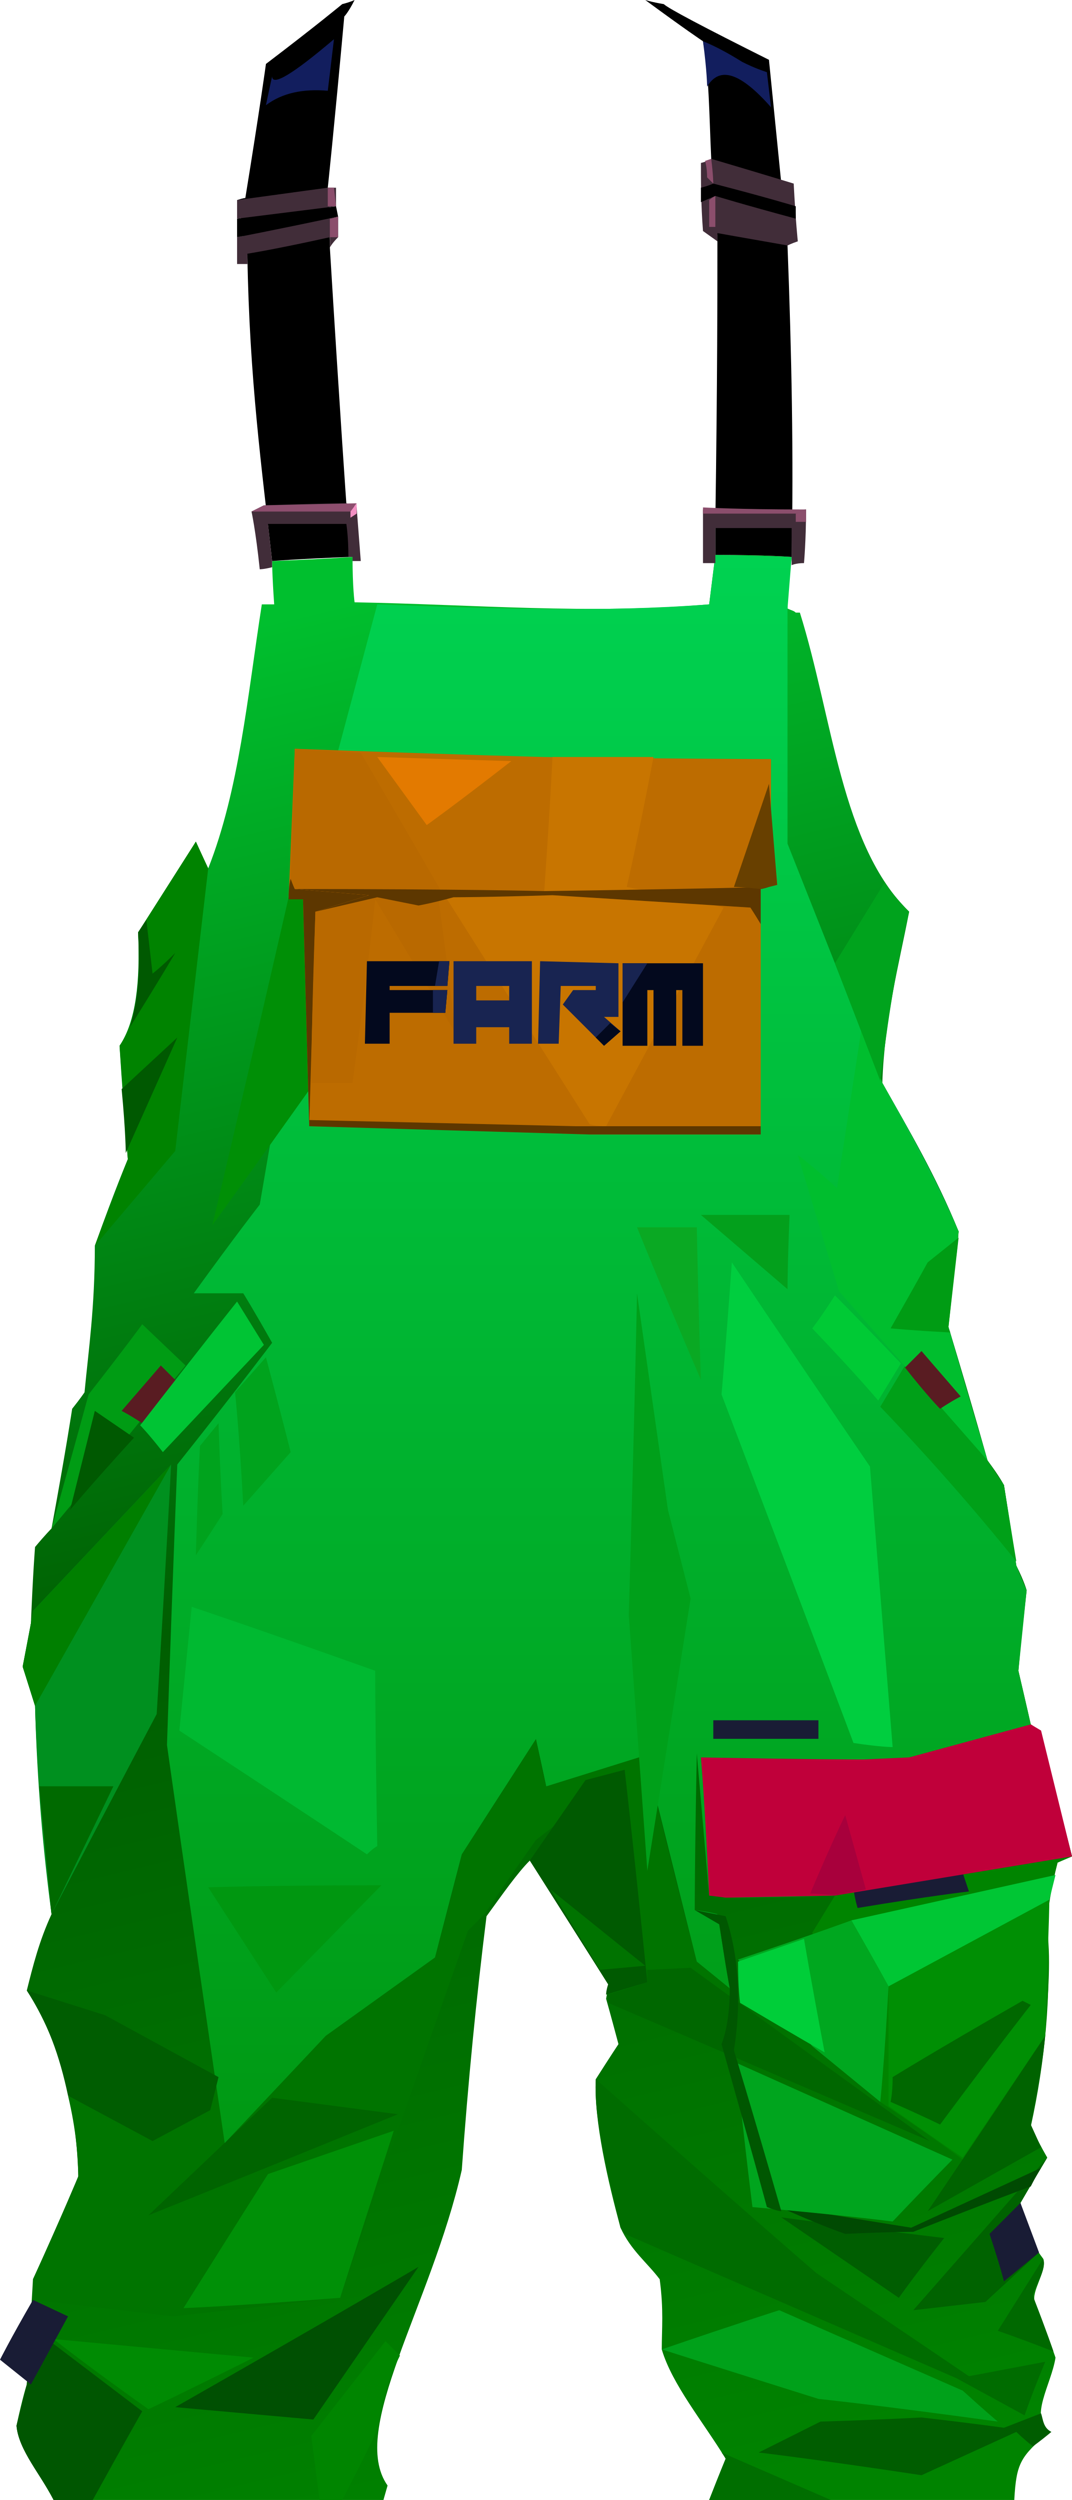 <?xml version="1.0" encoding="UTF-8" standalone="no"?>
<svg
   width="520"
   height="1212"
   viewBox="0 0 520 1212"
   version="1.1"
   id="svg118"
   sodipodi:docname="cb-layer-0999.svg"
   xmlns:inkscape="http://www.inkscape.org/namespaces/inkscape"
   xmlns:sodipodi="http://sodipodi.sourceforge.net/DTD/sodipodi-0.dtd"
   xmlns="http://www.w3.org/2000/svg"
   xmlns:svg="http://www.w3.org/2000/svg">
  <sodipodi:namedview
     id="namedview120"
     pagecolor="#ffffff"
     bordercolor="#666666"
     borderopacity="1.0"
     inkscape:pageshadow="2"
     inkscape:pageopacity="0.0"
     inkscape:pagecheckerboard="0" />
  <defs
     id="defs14">
    <linearGradient
       x1="358.282"
       y1="198.213"
       x2="448.612"
       y2="893.062"
       id="id-88412"
       gradientTransform="scale(0.737,1.357)"
       gradientUnits="userSpaceOnUse">
      <stop
         stop-color="#00BF2E"
         offset="0%"
         id="stop2" />
      <stop
         stop-color="#005E01"
         offset="50%"
         id="stop4" />
      <stop
         stop-color="#008300"
         offset="100%"
         id="stop6" />
    </linearGradient>
    <linearGradient
       x1="397.977"
       y1="203.114"
       x2="397.977"
       y2="784.517"
       id="id-88413"
       gradientTransform="scale(0.755,1.324)"
       gradientUnits="userSpaceOnUse">
      <stop
         stop-color="#00D251"
         offset="0%"
         id="stop9" />
      <stop
         stop-color="#009913"
         offset="100%"
         id="stop11" />
    </linearGradient>
  </defs>
  <g
     id="id-88414">
    <path
       d="m 186,1212 c -107,0 -160,0 -160,0 -8,-15 -17,-25 -18,-36 3,-14 5,-20 5,-20 2,-34 3,-51 3,-51 15,-33 22,-50 22,-50 -1,-35 -9,-65 -25,-90 3,-12 6,-24 12,-37 -4,-34 -7,-68 -8,-101 -4,-13 -6,-19 -6,-19 3,-14 4,-21 4,-21 1,-25 2,-37 2,-37 5,-6 8,-9 8,-9 7,-38 10,-58 10,-58 4,-5 6,-8 6,-8 2,-21 5,-41 5,-71 10,-28 16,-42 16,-42 -3,-37 -4,-55 -4,-55 8,-12 10,-31 9,-55 9,-13 18,-26 28,-44 4,9 6,13 6,13 15,-38 19,-83 26,-128 4,0 6,0 6,0 -1,-14 -1,-21 -1,-21 26,-1 39,-2 39,-2 0,15 1,22 1,22 57,1 114,6 172,1 2,-16 3,-24 3,-24 25,0 37,1 37,1 -2,17 -2,25 -2,25 2,1 3,1 4,2 2,0 2,0 2,0 16,51 20,113 53,145 -5,26 -12,52 -13,83 13,23 26,45 37,72 -1,17 -4,25 -5,46 13,43 19,65 19,65 6,8 8,12 8,12 4,26 6,39 6,39 4,8 5,12 5,12 -3,26 -4,39 -4,39 4,17 6,26 6,26 3,2 4,3 4,3 11,41 16,61 16,61 -5,2 -7,3 -7,3 -3,12 -5,23 -5,32 2,32 -1,64 -8,96 5,10 8,15 8,15 -9,15 -13,22 -13,22 2,9 4,18 11,27 2,6 -6,16 -4,21 7,18 10,27 10,27 -2,13 -13,29 -3,36 -14,12 -16,15 -17,33 -98,0 -148,0 -148,0 5,-13 8,-20 8,-20 -11,-18 -26,-36 -31,-53 0,-10 1,-19 -1,-34 -6,-8 -14,-14 -19,-25 -6,-22 -13,-52 -12,-72 7,-11 11,-17 11,-17 -4,-15 -6,-22 -6,-22 1,-5 1,-7 1,-7 -25,-40 -38,-60 -38,-60 -6,6 -13,16 -21,27 -5,40 -9,81 -12,123 -15,66 -55,126 -36,153 z"
       fill="url(#id-88412)"
       id="id-88415"
       style="fill:url(#id-88412)" />
    <path
       d="m 427,1019 c 27,18 40,28 40,28 l 40,-60 c 1,-17 3,-35 1,-51 0,-10 1,-19 5,-33 l 7,-3 c -44,6 -82,12 -115,19 l -11,18 c 22,55 33,82 33,82 z"
       fill="#008400"
       id="id-88416" />
    <path
       d="m 45,1212 c 16,-29 24,-43 24,-43 l -54,-41 -2,28 -5,20 c 1,12 12,24 18,36 13,0 19,0 19,0 z"
       fill="#005601"
       id="id-88417" />
    <path
       d="m 72,1168 c -31,-22 -46,-34 -46,-34 l 97,9 c -34,17 -51,25 -51,25 z"
       fill="#008b03"
       id="id-88418" />
    <path
       d="m 85,1167 c 79,-45 118,-68 118,-68 l -51,74 c -45,-4 -67,-6 -67,-6 z"
       fill="#005002"
       id="id-88419" />
    <path
       d="m 155,1212 c 8,0 11,0 11,0 12,-23 17,-34 17,-34 2,-11 4,-22 11,-36 -5,-5 -7,-7 -7,-7 l -36,46 z"
       fill="#008500"
       id="id-88420" />
    <path
       d="m 165,1114 c -54,6 -81,9 -81,9 l -68,-8 v -10 c 15,-32 22,-47 22,-47 0,-12 -1,-25 -5,-42 28,14 41,22 41,22 18,-10 28,-15 28,-15 2,-9 4,-14 4,-14 17,4 25,6 25,6 18,-19 27,-28 27,-28 35,-25 53,-38 53,-38 9,-33 13,-50 13,-50 24,-37 36,-56 36,-56 3,16 5,23 5,23 32,-10 48,-15 48,-15 16,67 25,100 25,100 12,10 18,15 18,15 0,2 0,4 0,4 -14,-11 -21,-16 -21,-16 -14,1 -22,1 -22,1 -6,-63 -10,-95 -10,-95 -29,21 -43,32 -43,32 -17,24 -25,36 -25,36 l -8,8 c -42,119 -62,178 -62,178 z"
       fill="#007400"
       id="id-88421" />
    <path
       d="m 72,1074 c 40,-38 60,-57 60,-57 l 61,8 c -81,33 -121,49 -121,49 z"
       fill="#006400"
       id="id-88422" />
    <path
       d="m 89,1119 c 27,-43 41,-65 41,-65 l 61,-21 -26,81 c -51,4 -76,5 -76,5 z"
       fill="#009007"
       id="id-88423" />
    <path
       d="m 236,880 c 1,-18 2,-28 2,-28 -13,9 -20,13 -20,13 28,-73 41,-109 41,-109 l 47,-13 c 5,72 7,108 7,108 l -48,15 -5,-23 c -16,25 -24,37 -24,37 z"
       fill="#009b15"
       id="id-88424" />
    <path
       d="M 109,1039 C 90,910 81,846 81,846 c 3,-90 5,-136 5,-136 31,-39 46,-59 46,-59 -9,-16 -14,-24 -14,-24 -16,0 -24,0 -24,0 21,-29 32,-43 32,-43 25,-146 38,-220 38,-220 l 19,-71 c 54,2 109,4 161,0 l 3,-24 37,1 -2,25 v 114 l 46,116 c 13,23 26,46 37,72 -2,15 -4,29 -5,46 l 19,65 8,12 6,39 5,12 -4,39 6,26 4,3 c 11,41 16,61 16,61 -60,9 -91,14 -91,14 -16,3 -24,5 -24,5 -35,1 -53,1 -53,1 -5,-1 -8,-1 -8,-1 -4,-46 -6,-69 -6,-69 -1,50 -1,76 -1,76 8,1 11,2 11,2 l 6,36 -16,-13 -25,-100 -48,15 -5,-23 -36,56 -13,50 -53,38 c -33,35 -49,52 -49,52 z"
       fill="url(#id-88413)"
       id="id-88425"
       style="fill:url(#id-88413)" />
    <path
       d="m 106,1007 -4,16 -28,15 -41,-22 C 29,997 23,980 13,965 l 38,12 z"
       fill="#005d01"
       id="id-88426" />
    <path
       d="m 101,915 c 22,34 33,51 33,51 l 51,-52 c -56,0 -84,1 -84,1 z"
       fill="#009710"
       id="id-88427" />
    <path
       d="m 178,899 c 3,-3 5,-4 5,-4 -1,-57 -1,-85 -1,-85 -59,-21 -89,-31 -89,-31 l -6,60 c 61,40 91,60 91,60 z"
       fill="#00b931"
       id="id-88428" />
    <path
       d="m 314,907 c -6,-83 -9,-124 -9,-124 3,-104 4,-156 4,-156 10,70 15,105 15,105 l 11,43 c -14,88 -21,132 -21,132 z"
       fill="#00a01a"
       id="id-88429" />
    <path
       d="m 355,612 c -3,42 -5,64 -5,64 43,113 64,169 64,169 13,2 19,2 19,2 L 422,711 c -45,-66 -67,-99 -67,-99 z"
       fill="#00ce3f"
       id="id-88430" />
    <path
       d="m 141,704 c -15,17 -23,26 -23,26 -2,-37 -4,-55 -4,-55 l 15,-17 c 8,30 12,46 12,46 z"
       fill="#00a31d"
       id="id-88431" />
    <path
       d="m 108,734 c -9,14 -13,20 -13,20 1,-35 2,-53 2,-53 l 9,-11 c 1,30 2,44 2,44 z"
       fill="#00a31d"
       id="id-88432" />
    <path
       d="m 25,928 c 34,-65 51,-97 51,-97 5,-81 7,-121 7,-121 l -67,71 -1,6 -4,21 6,19 c 1,38 4,71 8,101 z"
       fill="#00901f"
       id="id-88433" />
    <path
       d="m 340,669 c -21,-49 -31,-74 -31,-74 h 29 c 1,49 2,74 2,74 z"
       fill="#0aa923"
       id="id-88434" />
    <path
       d="m 382,625 c -28,-24 -42,-36 -42,-36 h 43 c -1,24 -1,36 -1,36 z"
       fill="#03a01c"
       id="id-88435" />
    <path
       d="M 19,866 H 55 L 25,928 C 21,887 19,866 19,866 Z"
       fill="#006a00"
       id="id-88436" />
    <polygon
       points="16,781 15,787 11,808 17,827 83,710 "
       fill="#007f00"
       id="id-88437" />
    <path
       d="m 25,741 c 12,-43 18,-65 18,-65 18,-23 26,-34 26,-34 l 21,20 c -43,53 -65,79 -65,79 z"
       fill="#009c14"
       id="id-88438" />
    <path
       d="m 34,732 c 8,-32 12,-48 12,-48 l 19,13 c -21,23 -31,35 -31,35 z"
       fill="#005901"
       id="id-88439" />
    <path
       d="m 69,690 c -6,-4 -10,-6 -10,-6 13,-15 19,-22 19,-22 l 8,8 c -11,14 -17,20 -17,20 z"
       fill="#591c22"
       id="id-88440" />
    <path
       d="m 79,704 c -7,-9 -11,-13 -11,-13 31,-40 47,-60 47,-60 l 13,21 c -33,35 -49,52 -49,52 z"
       fill="#00c434"
       id="id-88441" />
    <path
       d="m 103,594 c 25,-106 37,-159 37,-159 6,0 9,0 9,0 l 2,92 c -32,45 -48,67 -48,67 z"
       fill="#008f06"
       id="id-88442" />
    <path
       d="m 46,604 39,-46 16,-137 -6,-13 -28,44 c 1,22 0,42 -9,55 l 4,55 c -11,28 -16,42 -16,42 z"
       fill="#008300"
       id="id-88443" />
    <path
       d="m 61,559 c 17,-38 25,-56 25,-56 l -27,25 c 2,21 2,31 2,31 z"
       fill="#005901"
       id="id-88444" />
    <path
       d="m 63,498 c 15,-24 22,-36 22,-36 -7,7 -11,10 -11,10 l -3,-26 -4,6 c 1,18 0,33 -4,46 z"
       fill="#005901"
       id="id-88445" />
    <path
       d="m 493,757 c -21,-26 -43,-51 -66,-75 l 12,-20 40,46 8,12 c 4,25 6,37 6,37 z"
       fill="#00a018"
       id="id-88446" />
    <path
       d="m 405,628 c -7,11 -11,16 -11,16 22,23 32,35 32,35 l 11,-18 c -21,-22 -32,-33 -32,-33 z"
       fill="#00ca35"
       id="id-88447" />
    <path
       d="m 387,560 20,66 72,82 -19,-64 5,-47 c -24,-48 -37,-72 -37,-72 -7,-18 -10,-27 -10,-27 l -12,78 c -12,-11 -19,-16 -19,-16 z"
       fill="#00be2e"
       id="id-88448" />
    <path
       d="m 448,683 c -6,-4 -10,-6 -10,-6 13,-15 19,-22 19,-22 l 8,8 c -11,14 -17,20 -17,20 z"
       transform="matrix(-1,0,0,1,904,0)"
       fill="#591c22"
       id="id-88449" />
    <path
       d="m 432,644 c 12,-21 18,-32 18,-32 l 15,-12 -5,44 1,2 c -19,-1 -29,-2 -29,-2 z"
       fill="#009c14"
       id="id-88450" />
    <path
       d="m 429,428 -24,39 22,57 c 3,-23 6,-48 14,-82 -5,-5 -9,-10 -12,-14 z"
       fill="#00a31d"
       id="id-88451" />
    <path
       d="m 143,363 c 81,3 121,4 121,4 73,1 110,1 110,1 0,19 0,28 0,28 2,22 3,33 3,33 -5,1 -8,2 -8,2 0,79 0,119 0,119 -55,0 -83,0 -83,0 -91,-3 -136,-4 -136,-4 -2,-73 -3,-110 -3,-110 l -7,-1 c 2,-48 3,-72 3,-72 z"
       fill="#bd6c00"
       id="id-88452" />
    <path
       d="m 141,426 c 1,3 2,5 2,5 24,2 36,3 36,3 l -26,8 -3,104 c -2,-73 -3,-110 -3,-110 h -7 c 0,-7 1,-10 1,-10 z"
       fill="#5d3700"
       id="id-88453" />
    <path
       d="m 151,525 c 13,0 20,0 20,0 8,-59 11,-89 11,-89 26,43 39,65 39,65 -5,-42 -8,-63 -8,-63 0,-4 1,-6 1,-6 -26,-45 -39,-67 -39,-67 l -32,-2 -2,63 2,5 36,3 -26,8 c -2,55 -2,83 -2,83 z"
       fill="#b96900"
       id="id-88454" />
    <path
       d="m 150,546 136,4 c 56,0 83,0 83,0 0,-3 0,-4 0,-4 -60,0 -90,0 -90,0 l -129,-3 z"
       fill="#5d3700"
       id="id-88455" />
    <path
       d="m 286,545 c -47,-74 -71,-112 -71,-112 33,0 49,-1 49,-1 3,-43 4,-65 4,-65 33,0 49,0 49,0 -8,42 -13,63 -13,63 31,6 47,10 47,10 l -57,106 c -5,0 -8,-1 -8,-1 z"
       fill="#c87500"
       id="id-88456" />
    <path
       d="m 143,431 c 81,0 121,1 121,1 73,-1 109,-2 109,-2 -3,1 -4,1 -4,1 0,11 0,17 0,17 -3,-5 -5,-8 -5,-8 -64,-4 -96,-6 -96,-6 -32,1 -48,1 -48,1 -11,3 -17,4 -17,4 l -20,-4 -30,7 26,-8 c -24,-2 -36,-3 -36,-3 z"
       fill="#5d3700"
       id="id-88457" />
    <path
       d="m 207,400 c -16,-22 -24,-33 -24,-33 l 65,2 c -27,21 -41,31 -41,31 z"
       fill="#e37a00"
       id="id-88458" />
    <path
       d="m 356,430 17,-50 4,49 -8,2 c -9,-1 -13,-1 -13,-1 z"
       fill="#684000"
       id="id-88459" />
    <path
       d="m 294,967 c 13,-4 20,-6 20,-6 -7,-69 -11,-103 -11,-103 l -19,5 -27,39 38,60 c -1,3 -1,5 -1,5 z"
       fill="#005a01"
       id="id-88460" />
    <path
       d="m 267,916 c 31,25 46,37 46,37 l -22,2 c -16,-26 -24,-39 -24,-39 z"
       fill="#007300"
       id="id-88461" />
    <path
       d="m 350,1189 53,23 h -59 l 8,-20 c -1,-2 -2,-3 -2,-3 z"
       fill="#006e00"
       id="id-88462" />
    <path
       d="m 368,1189 c 20,-10 30,-15 30,-15 32,-1 49,-2 49,-2 26,3 40,5 40,5 l 18,-7 c 1,3 1,7 5,9 -6,5 -9,7 -9,7 -5,-4 -8,-7 -8,-7 l -46,21 c -53,-8 -79,-11 -79,-11 z"
       fill="#005d00"
       id="id-88463" />
    <path
       d="m 484,1174 c -58,-8 -87,-11 -87,-11 -51,-16 -76,-24 -76,-24 38,-13 57,-19 57,-19 l 89,39 c 11,10 17,15 17,15 z"
       fill="#00a11a"
       id="id-88464" />
    <path
       d="m 497,1171 c -22,-12 -33,-18 -33,-18 l -161,-70 -2,-3 c -6,-26 -13,-52 -12,-72 71,63 107,94 107,94 49,33 74,50 74,50 l 37,-7 c -7,17 -10,26 -10,26 z"
       fill="#006c00"
       id="id-88465" />
    <path
       d="m 511,1140 c -18,-7 -27,-10 -27,-10 l 22,-35 c 2,5 -4,13 -5,18 7,18 10,27 10,27 z"
       fill="#006900"
       id="id-88466" />
    <path
       d="m 443,1120 65,-74 c -9,15 -13,22 -13,22 2,9 4,17 9,24 l -26,24 z"
       fill="#006300"
       id="id-88467" />
    <path
       d="m 480,1083 c 5,15 7,23 7,23 11,-9 17,-14 17,-14 l -9,-24 c -10,10 -15,15 -15,15 z"
       fill="#191c35"
       id="id-88468" />
    <path
       d="m 458,1085 c -15,19 -22,29 -22,29 l -57,-39 c 53,7 79,10 79,10 z"
       fill="#005e01"
       id="id-88469" />
    <path
       d="m 376,1069 c 22,10 34,14 34,14 22,-1 33,-1 33,-1 38,-15 57,-22 57,-22 3,-6 5,-9 5,-9 l -63,29 c -44,-7 -66,-11 -66,-11 z"
       fill="#004a02"
       id="id-88470" />
    <path
       d="m 295,971 156,67 -116,-84 -21,1 v 6 l -19,6 c 0,3 0,4 0,4 z"
       fill="#006700"
       id="id-88471" />
    <path
       d="m 365,1070 c 45,4 68,7 68,7 19,-20 29,-30 29,-30 l -105,-47 c 5,47 8,70 8,70 z"
       fill="#00a51e"
       id="id-88472" />
    <path
       d="m 372,1070 c 5,2 7,2 7,2 -15,-52 -23,-78 -23,-78 4,-25 2,-47 -4,-65 -10,-2 -15,-3 -15,-3 l 12,7 c 3,21 5,31 5,31 0,13 -2,22 -4,27 15,53 22,79 22,79 z"
       fill="#005701"
       id="id-88473" />
    <path
       d="m 509,921 c -52,27 -78,41 -78,41 0,40 0,59 0,59 24,17 36,25 36,25 l 40,-59 c 1,-36 2,-58 2,-66 z"
       fill="#008f04"
       id="id-88474" />
    <path
       d="m 358,950 c 36,-12 55,-19 55,-19 12,21 18,32 18,32 -2,37 -4,56 -4,56 l -33,-27 c -24,-28 -36,-42 -36,-42 z"
       fill="#00a71f"
       id="id-88475" />
    <path
       d="m 359,971 c 27,16 41,24 41,24 -7,-37 -10,-55 -10,-55 l -32,11 c 0,13 1,20 1,20 z"
       fill="#00ce39"
       id="id-88476" />
    <path
       d="m 433,1007 c 0,8 -1,12 -1,12 16,7 24,11 24,11 29,-39 44,-58 44,-58 l -4,-2 c -42,24 -63,37 -63,37 z"
       fill="#006800"
       id="id-88477" />
    <path
       d="m 414,916 c 1,6 2,9 2,9 36,-6 54,-8 54,-8 l -3,-9 c -35,5 -53,8 -53,8 z"
       fill="#191c35"
       id="id-88478" />
    <path
       d="m 413,931 c 12,21 18,32 18,32 52,-28 78,-42 78,-42 l 3,-12 z"
       fill="#00c634"
       id="id-88479" />
    <polygon
       points="341,467 302,467 302,507 314,507 314,480 317,480 317,507 328,507 328,480 331,480 331,507 341,507 "
       fill="#03091e"
       id="id-88480" />
    <polygon
       points="302,486 314,467 302,467 "
       fill="#182451"
       id="polygon82" />
    <polygon
       points="272,478 289,478 289,480 278,480 273,487 293,507 301,500 293,493 300,493 300,467 262,466 261,506 271,506 "
       fill="#182451"
       id="id-88482" />
    <polygon
       points="301,500 296,496 289,503 293,507 "
       fill="#03091e"
       id="polygon85" />
    <polygon
       points="189,491 216,491 217,480 189,480 189,478 217,478 218,466 178,466 177,506 189,506 "
       fill="#03091e"
       id="id-88484" />
    <polygon
       points="217,480 210,480 210,491 216,491 "
       fill="#182451"
       id="polygon88" />
    <polygon
       points="218,466 213,466 211,478 217,478 "
       fill="#182451"
       id="polygon90" />
    <path
       d="m 258,466 v 40 h -11 v -8 h -16 v 8 h -11 v -40 z m -11,12 h -16 v 7 h 16 z"
       fill="#182451"
       id="id-88487" />
    <path
       d="m 340,852 c 53,1 79,1 79,1 l 22,-1 59,-16 5,3 15,61 -115,19 -53,1 -8,-1 c -2,-44 -4,-67 -4,-67 z"
       fill="#c0003a"
       id="id-88488" />
    <path
       d="m 393,918 c 11,-26 17,-38 17,-38 l 10,36 -15,3 c -8,-1 -12,-1 -12,-1 z"
       fill="#a8003c"
       id="id-88489" />
    <path
       d="m 346,834 c 0,6 0,9 0,9 34,0 51,0 51,0 v -9 z"
       fill="#191c35"
       id="id-88490" />
    <path
       d="m 507,987 c -38,57 -57,85 -57,85 l 55,-31 -5,-11 c 4,-19 6,-33 7,-43 z"
       fill="#006300"
       id="id-88491" />
    <path
       d="m 132,272 c -5,-45 -11,-88 -12,-148 -3,-18 -5,-27 -5,-27 3,-1 4,-1 4,-1 7,-43 10,-65 10,-65 25,-19 37,-29 37,-29 4,-1 6,-2 6,-2 -3,6 -5,8 -5,8 -5,55 -8,83 -8,83 1,19 1,29 1,29 5,82 8,124 8,124 l 2,26 c -26,1 -38,2 -38,2 z"
       fill="#000000"
       id="id-88492" />
    <path
       d="m 132,275 c -4,1 -6,1 -6,1 -2,-19 -4,-28 -4,-28 4,-2 6,-3 6,-3 27,-1 40,-1 40,-1 3,1 5,2 5,2 l 2,26 h -4 c 0,-1 0,-2 0,-2 -1,0 -2,0 -2,0 0,-10 -1,-16 -1,-16 h -38 l 2,18 c 0,2 0,3 0,3 z"
       fill="#412d39"
       id="id-88493" />
    <path
       d="m 122,248 c 32,0 48,0 48,0 l 3,-4 -45,1 c -4,2 -6,3 -6,3 z"
       fill="#8d4e6e"
       id="id-88494" />
    <path
       d="m 173,244 c 0,3 0,5 0,5 l -3,2 v -3 z"
       fill="#f390c3"
       id="id-88495" />
    <path
       d="m 115,115 c 32,-7 49,-10 49,-10 0,7 0,10 0,10 -3,3 -4,5 -4,5 0,-3 0,-5 0,-5 -27,6 -40,8 -40,8 0,4 0,5 0,5 h -5 c 0,-9 0,-13 0,-13 z"
       fill="#412d39"
       id="id-88496" />
    <path
       d="m 164,105 c -3,1 -4,1 -4,1 v 9 h 4 c 0,-7 0,-10 0,-10 z"
       fill="#8b4e6c"
       id="id-88497" />
    <path
       d="m 115,115 c 0,-6 0,-9 0,-9 l 48,-6 1,5 c -33,7 -49,10 -49,10 z"
       fill="#000000"
       id="id-88498" />
    <path
       d="m 115,106 v -9 c 29,-4 44,-6 44,-6 h 4 v 9 z"
       fill="#412d39"
       id="id-88499" />
    <path
       d="m 159,91 v 9 h 4 l -1,-9 c -2,0 -3,0 -3,0 z"
       fill="#8b4e6c"
       id="id-88500" />
    <path
       d="m 132,37 c -2,9 -3,14 -3,14 8,-6 18,-8 30,-7 l 3,-25 c -20,17 -30,23 -30,18 z"
       fill="#121e5e"
       id="id-88501" />
    <path
       d="m 313,0 c 19,14 28,20 28,20 3,16 3,36 4,57 2,25 3,37 3,37 0,26 0,72 -1,138 0,5 0,12 0,21 v -4 c 25,0 37,1 37,1 1,-48 0,-99 -2,-151 L 373,29 C 341,13 324,4 322,2 316,1 313,0 313,0 Z"
       fill="#000000"
       id="id-88502" />
    <path
       d="m 341,20 c 2,15 2,22 2,22 6,-10 16,-7 31,10 l -2,-17 c -6,-2 -10,-4 -12,-5 -8,-5 -14,-8 -19,-10 z"
       fill="#121e5e"
       id="id-88503" />
    <path
       d="m 340,79 c 4,-1 5,-2 5,-2 27,8 40,12 40,12 1,19 2,28 2,28 -3,1 -5,2 -5,2 -23,-4 -34,-6 -34,-6 0,3 0,4 0,4 l -7,-5 c 0,0 0,0 0,0 -1,-13 -1,-24 -1,-33 z"
       fill="#412d39"
       id="id-88504" />
    <path
       d="m 340,91 c 4,-1 6,-2 6,-2 27,7 40,11 40,11 0,4 0,6 0,6 -26,-7 -39,-11 -39,-11 l -7,3 c 0,-4 0,-7 0,-7 z"
       fill="#000000"
       id="id-88505" />
    <path
       d="m 347,95 c -2,1 -3,2 -3,2 0,9 0,13 0,13 h 2 c 1,0 1,0 1,0 0,-9 0,-15 0,-15 z"
       fill="#8b4e6c"
       id="id-88506" />
    <path
       d="m 346,89 c -2,-2 -3,-3 -3,-3 0,-5 -1,-8 -1,-8 l 3,-1 c 1,8 1,12 1,12 z"
       fill="#8b4e6c"
       id="id-88507" />
    <path
       d="m 347,269 c 0,3 0,4 0,4 -4,0 -6,0 -6,0 0,-17 0,-26 0,-26 34,2 50,0 50,0 0,15 -1,26 -1,26 -4,0 -6,1 -6,1 0,-3 0,-5 0,-5 0,-9 0,-13 0,-13 h -37 z"
       fill="#412d39"
       id="id-88508" />
    <path
       d="m 341,246 c 0,2 0,3 0,3 h 45 l 5,-2 c -33,0 -50,-1 -50,-1 z"
       fill="#8b4e6c"
       id="id-88509" />
    <path
       d="m 386,249 c 0,2 0,4 0,4 h 5 v -6 c -3,1 -5,2 -5,2 z"
       fill="#8b4e6c"
       id="id-88510" />
    <path
       d="m 0,1144 c 10,8 15,12 15,12 12,-22 18,-33 18,-33 l -17,-8 c -11,19 -16,29 -16,29 z"
       fill="#191c35"
       id="id-88511" />
  </g>
</svg>
